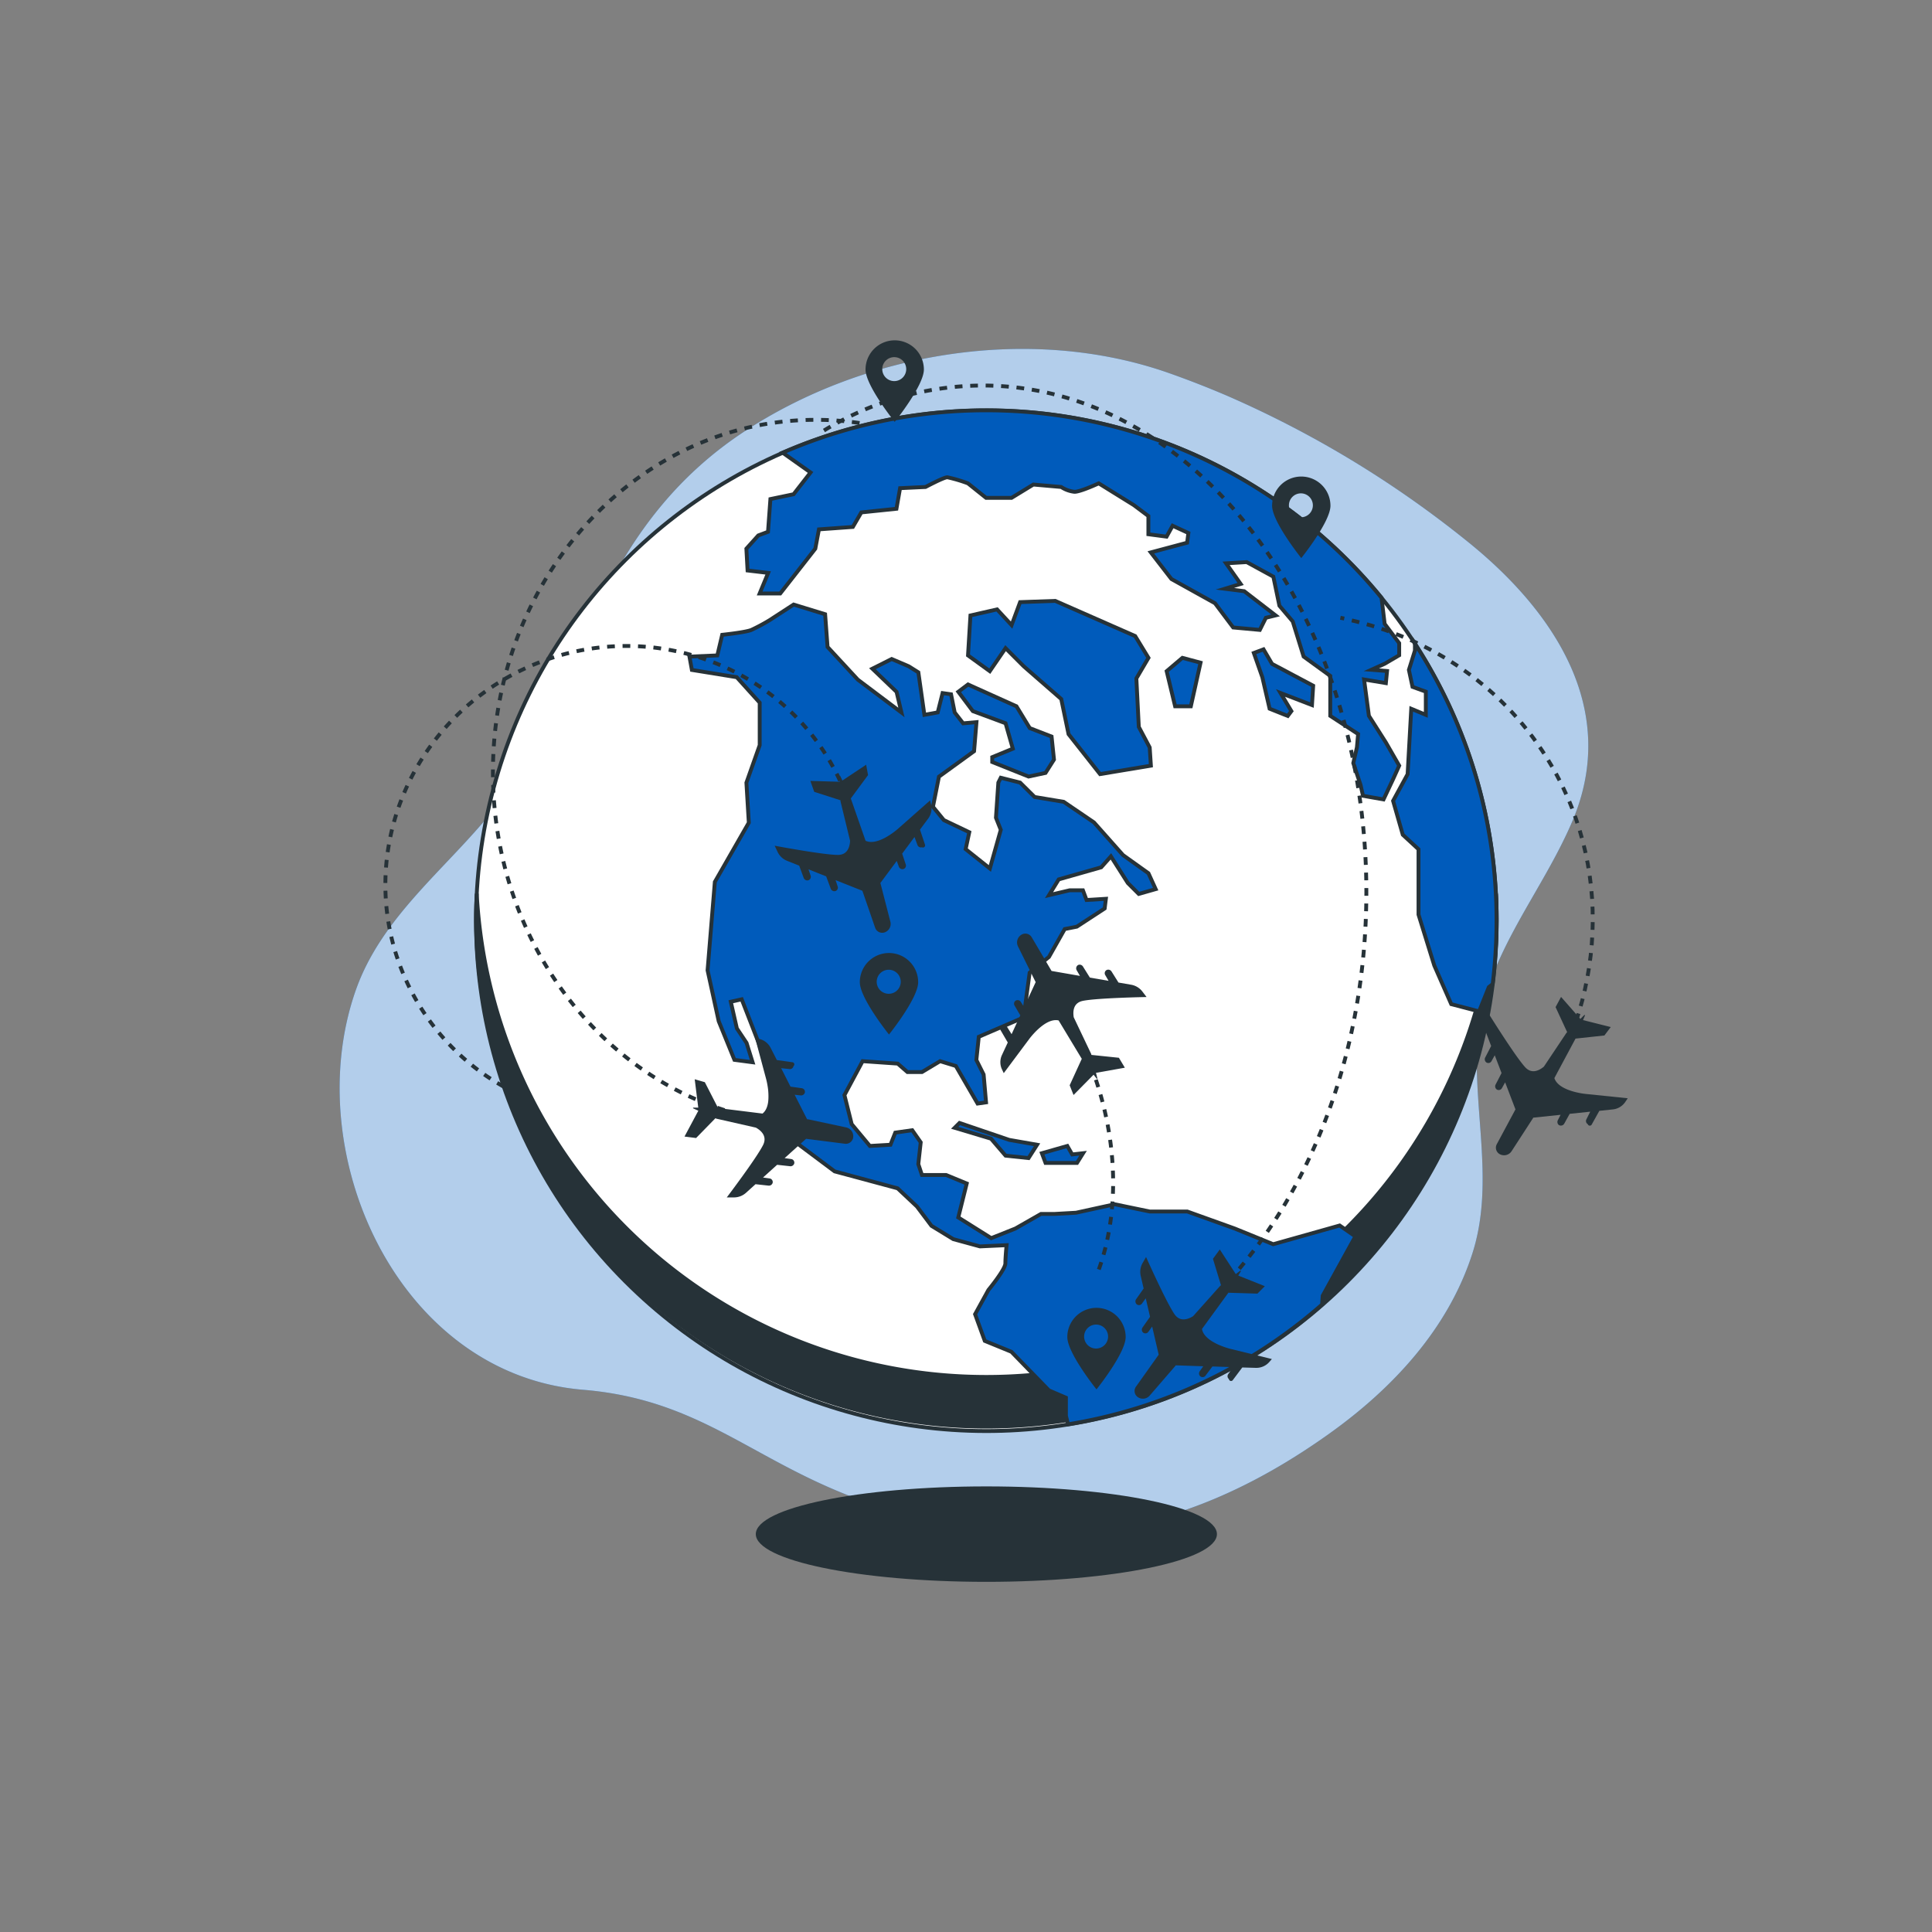 <svg xmlns="http://www.w3.org/2000/svg" viewBox="0 0 500 500"><rect x="0" y="0" width="500" height="500" fill="#808080" stroke="none"/><!--Destination--><g id="freepik--background-simple--inject-1--inject-37"><path d="M317.54,102.41q-7.52-3.22-15.22-5.93C266.57,84,223.83,91.1,192.5,111.76c-16.57,10.93-28.11,25.56-36.71,43.33-8.74,18.07-14.82,37.56-27.33,53.56C116.22,224.32,99.07,236.71,92.17,256c-15,42.14,10.66,99.68,58.72,103.67,33.91,2.82,46.47,22.06,82,31.77S303.46,400,344.05,371c16.39-11.7,30.75-27.12,37-46.61,5.63-17.54.43-35.86,1.22-53.77,1-22.1,16.43-38.66,24.69-58.18,12.26-28.95-4.87-54.41-27.29-72.39A271.74,271.74,0,0,0,317.54,102.41Z" style="fill:#005BBB"></path><path d="M317.54,102.41q-7.52-3.22-15.22-5.93C266.57,84,223.83,91.1,192.5,111.76c-16.57,10.93-28.11,25.56-36.71,43.33-8.74,18.07-14.82,37.56-27.33,53.56C116.22,224.32,99.07,236.71,92.17,256c-15,42.14,10.66,99.68,58.72,103.67,33.91,2.82,46.47,22.06,82,31.77S303.46,400,344.05,371c16.39-11.7,30.75-27.12,37-46.61,5.63-17.54.43-35.86,1.22-53.77,1-22.1,16.43-38.66,24.69-58.18,12.26-28.95-4.87-54.41-27.29-72.39A271.74,271.74,0,0,0,317.54,102.41Z" style="fill:#fff;opacity:0.7"></path></g><g id="freepik--Shadow--inject-1--inject-37"><ellipse cx="255.27" cy="397.03" rx="59.67" ry="12.35" style="fill:#263238"></ellipse></g><g id="freepik--Globe--inject-1--inject-37"><circle cx="255.27" cy="238.29" r="132.07" transform="translate(-93.73 250.29) rotate(-45)" style="fill:#fff;stroke:#263238;stroke-miterlimit:10"></circle><path d="M255.27,356.35A132.08,132.08,0,0,1,123.38,231.28c-.12,2.32-.19,4.66-.19,7a132.08,132.08,0,0,0,264.15,0q0-3.53-.18-7A132.08,132.08,0,0,1,255.27,356.35Z" style="fill:#263238;stroke:#263238;stroke-miterlimit:10"></path><polygon points="248.01 179.03 251.77 184.04 260.24 187.18 262.12 193.76 256.79 195.95 256.79 197.21 266.19 200.97 270.58 200.03 272.77 196.58 272.15 190.62 266.5 188.43 263.06 182.79 250.52 177.14 248.01 179.03" style="fill:#005BBB;stroke:#263238;stroke-miterlimit:10"></polygon><path d="M329.51,322l-10-4.07-12.23-4.39h-9.71l-9.09-1.88-10,2.19-5.65.32h-3.44l-6.59,3.76-6.27,2.5L248,315.07l2.19-8.78-5.32-2.2h-6.27l-.94-2.82.62-5.64-2.19-3.13-4.39.62-1.25,3.14-5.33.31-4.7-5.64-1.88-7.52,4.7-8.78,9.09.63,2.51,2.19h3.76l4.7-2.82,4.07,1.25L253,285.6l2.19-.31-.63-7.21-1.88-3.76.63-6,11.6-5,1.56-11.59,5-4.08,4.08-7.21,3.13-.62,7.21-4.71.31-2.5-5,.31-.94-2.51h-3.45l-5.33,1.26,2.51-4.08,11-3.13,2.51-2.83,4.38,6.9,2.83,2.82,4.38-1.25L297.22,226l-6.58-4.7-7.52-8.46-7.84-5.33-7.52-1.25L264,202.53l-5-1.25-.63,1.25-.62,9.09,1.25,3.14-2.82,10-6.27-5,.94-4.38-6.58-3.14-2.82-3.45L243,201l9.09-6.59.62-7.52-3.45.31-2.19-2.82-.94-4.7-2.19-.31-1.26,5-3.45.63-1.56-11-2.51-1.57-4.39-1.88-5,2.51,6.26,6,1.26,5.33L222,175.89l-7.83-8.46-.63-8.47-8.15-2.5-6.27,4.07a48.62,48.62,0,0,1-4.7,2.51c-1.57.63-7.52,1.25-7.52,1.25l-1.26,5.33-7.21.31.63,3.45,11.6,1.88,5.95,6.59v11l-3.44,9.71.62,10.35L185,228.24l-1.88,22.88L186,264.29l4.07,10,4.7.62-1.56-5-2.51-3.76-1.57-6.9,2.82-.63,4.39,11.29,3.13,10v8.15l6,7.21L216,303.15l16.3,4.39,5,4.7,3.76,5,5.65,3.45,6.89,1.88,6.9-.32s-.31,3.14-.31,4.71-4.39,6.89-4.39,6.89l-3.45,6.27,2.51,6.9,6.89,2.82,9.72,10,4.39,1.88v4.7l.55,2.19a131.51,131.51,0,0,0,65.74-31l.16-2.27,8.47-15.36-4.08-2.82Z" style="fill:#005BBB;stroke:#263238;stroke-miterlimit:10"></path><path d="M362.11,198.15l-3.45-6-4.39-6.9-1.25-9.4,5.64.94.31-3.13-4.07-.32,3.45-1.56,3.76-2.2v-3.13l-3.76-5-.81-6.74a132.13,132.13,0,0,0-155-37.56l7.23,5.12-4.39,5.64-6,1.25-.62,8.47-2.51.94L193.16,142l.31,5.64,5.33.63-2.2,5.32h5.33L211,142l.94-5,8.78-.63,2.19-3.76,9.09-.94.94-5.33,6.59-.31s4.7-2.51,5.64-2.51a38.22,38.22,0,0,1,5.33,1.57l4.7,3.76h6.58l5.65-3.45,7.2.63a7.81,7.81,0,0,0,3.45,1.25c1.57,0,6.27-2.19,6.27-2.19l9.09,5.64,3.76,2.82v4.71l4.71.62,1.56-2.82,4.08,1.88-.32,2.51-9.4,2.51,5.33,6.89,11.28,6.27,4.71,6.27,6.89.63,1.57-3.14,2.51-.62L322,153l-5-.63,4.08-1.25-3.77-5.33,5.33-.32,6.9,3.77,1.57,7.52,3.45,4.07,2.82,9.09,6.89,5v10.34l7.21,4.71-.31,3.44-.94,4.08,1.88,5.64.63,2.82,5.32.94,2.51-5.33Z" style="fill:#005BBB;stroke:#263238;stroke-miterlimit:10"></path><path d="M366.18,166.57v1.8l-1.56,5,.94,4.39L369,179v6l-3.77-1.57-.94,16.93-3.76,6.9,2.51,8.77,4.07,3.76V236.7l4.08,13.17,4.39,10,7.21,1.88,2.51-6.27,1-.8a134.8,134.8,0,0,0,1-16.42A131.38,131.38,0,0,0,366.18,166.57Z" style="fill:#005BBB;stroke:#263238;stroke-miterlimit:10"></path><polygon points="293.78 164.61 273.09 155.51 264 155.83 261.8 161.78 258.04 157.71 251.15 159.28 250.52 169.62 256.16 173.7 260.24 167.74 264.94 172.44 274.65 180.91 276.54 190 284.69 200.34 297.85 198.15 297.54 193.44 294.72 188.12 294.09 175.58 297.22 170.25 293.78 164.61" style="fill:#005BBB;stroke:#263238;stroke-miterlimit:10"></polygon><polygon points="310.7 171.5 306 170.25 301.93 173.7 304.12 182.79 308.19 182.79 310.7 171.5" style="fill:#005BBB;stroke:#263238;stroke-miterlimit:10"></polygon><polygon points="339.85 177.46 329.2 171.81 327 168.05 324.49 168.99 326.69 175.26 328.57 183.41 333.27 185.29 334.21 184.04 331.39 179.34 339.54 182.47 339.85 177.46" style="fill:#005BBB;stroke:#263238;stroke-miterlimit:10"></polygon><polygon points="248.32 290.62 247.07 291.87 256.47 294.69 260.24 299.08 266.19 299.71 268.39 296.26 261.18 295 248.32 290.62" style="fill:#005BBB;stroke:#263238;stroke-miterlimit:10"></polygon><polygon points="276.22 296.57 269.64 298.45 270.58 300.96 278.73 300.96 280.3 298.45 277.48 298.77 276.22 296.57" style="fill:#005BBB;stroke:#263238;stroke-miterlimit:10"></polygon></g><g id="freepik--airplane-1--inject-1--inject-37"><path d="M211.12,291c-46.14,0-83.55-40.82-83.55-91.17s37.41-91.18,83.55-91.18A76.51,76.51,0,0,1,224,109.73" style="fill:none;stroke:#263238;stroke-miterlimit:10;stroke-dasharray:2"></path><path d="M218.66,296a1.91,1.91,0,0,0,2.13-1.57h0a2.32,2.32,0,0,0-1.79-2.65l-9.9-2.11-.22,0-3.23-6.35,1.58.17a1,1,0,0,0,1.06-.71.94.94,0,0,0-.78-1.15l-2.93-.41-2.42-4.78,2.19.24a.93.93,0,0,0,1-.77h0a.56.56,0,0,0-.24-1l-4.06-.57-1.62-3.17a4.43,4.43,0,0,0-3-2.31l-1-.23,2.83,10.56s1.91,6.77-.92,9L186,286.78h-.15l-3.44-6.71-2.62-.76.92,7.34-1.28,0a.11.11,0,0,0,0,.21l1.3.59-3.58,6.69,3,.38,5-5.12.24.11,10.23,2.32c1.26.7,3,2.15,1.89,4.45-1.68,3.4-9.42,13.61-9.42,13.61l1.79,0a4.67,4.67,0,0,0,3.17-1.18l2.48-2.24,3.37.37a1,1,0,0,0,1.06-.71.94.94,0,0,0-.78-1.15l-1.71-.24,3.65-3.29,3.37.37a1,1,0,0,0,1.06-.71.94.94,0,0,0-.78-1.15l-1.71-.24,5.55-5Z" style="fill:#263238"></path></g><g id="freepik--airplane-2--inject-1--inject-37"><path d="M130.4,281.25a59.86,59.86,0,0,1-25.06-27c-14.16-30.44-.56-66.78,30.39-81.19s67.51-1.41,81.68,29q1,2.16,1.82,4.35" style="fill:none;stroke:#263238;stroke-miterlimit:10;stroke-dasharray:2"></path><path d="M226.49,240.11a1.93,1.93,0,0,0,2.36,1.22h0a2.32,2.32,0,0,0,1.58-2.79l-2.53-9.81-.07-.2,4.25-5.72.54,1.49a1,1,0,0,0,1.11.63.93.93,0,0,0,.68-1.21l-.93-2.8,3.19-4.3.77,2.07a.94.94,0,0,0,1.15.58h0a.56.56,0,0,0,.8-.67l-1.3-3.9,2.12-2.85a4.41,4.41,0,0,0,.74-3.7l-.25-1-8.19,7.24s-5.21,4.73-8.5,3.2l-3.77-10.8-.06-.14,4.47-6.06-.49-2.68L218,202l-.54-1.15a.12.12,0,0,0-.22.05l.06,1.42-7.58-.22,1,2.83,6.8,2.18v.27l2.48,10.2c-.06,1.43-.57,3.67-3.14,3.67-3.79,0-16.38-2.38-16.38-2.38l.77,1.62a4.6,4.6,0,0,0,2.47,2.3l3.11,1.24,1.17,3.18a1,1,0,0,0,1.11.63.94.94,0,0,0,.68-1.21l-.55-1.64,4.57,1.81L215,230a1,1,0,0,0,1.11.63.93.93,0,0,0,.68-1.21l-.54-1.64,6.93,2.75Z" style="fill:#263238"></path></g><g id="freepik--airplane-3--inject-1--inject-37"><path d="M273,258a86.26,86.26,0,0,1,9.82,19.17c6.71,18.37,6.78,37,1.46,51.63" style="fill:none;stroke:#263238;stroke-miterlimit:10;stroke-dasharray:2"></path><path d="M267,242.55a1.92,1.92,0,0,0-2.56-.7h0a2.33,2.33,0,0,0-1,3.05l4.49,9.08.11.18-3,6.47-.85-1.34a1,1,0,0,0-1.21-.39.93.93,0,0,0-.42,1.32l1.49,2.55-2.25,4.87-1.17-1.88a.94.94,0,0,0-1.24-.33h0a.56.56,0,0,0-.65.82l2.07,3.55L259.32,273a4.39,4.39,0,0,0,0,3.78l.45.95,6.54-8.77s4.13-5.69,7.66-4.87l5.91,9.8.09.12-3.14,6.86,1,2.52,5.19-5.26.77,1a.11.11,0,0,0,.2-.1l-.35-1.38,7.47-1.33-1.54-2.57-7.11-.74-.07-.27-4.51-9.47c-.23-1.42-.19-3.71,2.33-4.24,3.71-.77,16.52-1,16.52-1l-1.09-1.43a4.67,4.67,0,0,0-2.89-1.75l-3.29-.57-1.8-2.87a1,1,0,0,0-1.22-.39.93.93,0,0,0-.41,1.32l.87,1.5-4.84-.84-1.8-2.88a1,1,0,0,0-1.22-.39,1,1,0,0,0-.42,1.33l.87,1.5-7.35-1.28Z" style="fill:#263238"></path></g><g id="freepik--airplane-4--inject-1--inject-37"><path d="M393.28,291.35c.21-.26.41-.52.61-.79" style="fill:none;stroke:#263238;stroke-miterlimit:10"></path><path d="M395.1,289c19.59-26.63,23.23-62.15,6.34-91-11.68-19.95-30.95-32.9-52.57-37.66" style="fill:none;stroke:#263238;stroke-miterlimit:10;stroke-dasharray:2.002,2.002"></path><path d="M347.89,160.08l-1-.2" style="fill:none;stroke:#263238;stroke-miterlimit:10"></path><path d="M387.37,296.11a1.91,1.91,0,0,0,.7,2.55h0a2.32,2.32,0,0,0,3.12-.72l5.51-8.5.1-.19,7.08-.74-.72,1.41a1,1,0,0,0,.28,1.24,1,1,0,0,0,1.36-.32l1.43-2.58,5.32-.56-1,2a.94.94,0,0,0,.36,1.23h0a.56.56,0,0,0,1,.14l2-3.59,3.53-.37a4.43,4.43,0,0,0,3.23-2l.59-.88-10.88-1.12s-7-.64-8.11-4.1l5.4-10.08.06-.14,7.49-.81,1.64-2.18L409.69,264l.49-1.18a.11.11,0,0,0-.18-.12l-1,1L404,258l-1.42,2.64,3,6.48-.19.19-5.83,8.73c-1.1.92-3.09,2.06-4.83.17-2.57-2.79-9.34-13.67-9.34-13.67l-.67,1.66a4.64,4.64,0,0,0,0,3.38l1.19,3.12-1.55,3a1,1,0,0,0,.29,1.24.93.93,0,0,0,1.35-.32l.84-1.51,1.76,4.59-1.55,3a1,1,0,0,0,.29,1.24.94.94,0,0,0,1.35-.32l.84-1.51,2.67,7Z" style="fill:#263238"></path></g><g id="freepik--airplane-5--inject-1--inject-37"><path d="M213.24,111.42a79.38,79.38,0,0,1,41-11.65c54.88,0,99.37,58.7,99.37,131.12,0,41.54-14.64,78.56-37.47,102.59" style="fill:none;stroke:#263238;stroke-miterlimit:10;stroke-dasharray:2"></path><path d="M294,358.85a1.92,1.92,0,0,0,.34,2.63h0a2.32,2.32,0,0,0,3.19-.29l6.63-7.67.12-.17,7.12.24-.91,1.29a1,1,0,0,0,.11,1.28A.94.94,0,0,0,312,356l1.78-2.36,5.35.18-1.27,1.81a.93.93,0,0,0,.18,1.27h0a.56.56,0,0,0,1,.28l2.46-3.28L325,354a4.45,4.45,0,0,0,3.47-1.49l.69-.79-10.62-2.61s-6.85-1.6-7.47-5.17l6.74-9.25.07-.13,7.54.23,1.92-1.93-6.87-2.74.65-1.11a.11.11,0,0,0-.17-.14l-1.13.86-4.14-6.37-1.77,2.42,2.08,6.84-.21.16-7,7.84c-1.22.77-3.35,1.62-4.81-.49-2.16-3.12-7.37-14.82-7.37-14.82l-.89,1.55a4.61,4.61,0,0,0-.49,3.35l.75,3.25-1.95,2.78a1,1,0,0,0,.12,1.27.93.93,0,0,0,1.38-.13l1-1.38,1.11,4.78-1.95,2.78a1,1,0,0,0,.12,1.27.94.94,0,0,0,1.38-.13l1-1.39,1.69,7.28Z" style="fill:#263238"></path></g><g id="freepik--Locations--inject-1--inject-37"><path d="M231.53,88.08A7.55,7.55,0,0,0,224,95.63c0,4.17,7.55,13.55,7.55,13.55s7.55-9.38,7.55-13.55A7.55,7.55,0,0,0,231.53,88.08Zm-.1,10.55a3.1,3.1,0,1,1,3.1-3.1A3.1,3.1,0,0,1,231.43,98.63Z" style="fill:#263238"></path><path d="M336.77,123.33a7.55,7.55,0,0,0-7.55,7.55c0,4.17,7.55,13.55,7.55,13.55s7.55-9.38,7.55-13.55A7.55,7.55,0,0,0,336.77,123.33Zm-.1,10.55a3.1,3.1,0,1,1,3.1-3.1A3.1,3.1,0,0,1,336.67,133.88Z" style="fill:#263238"></path><path d="M283.77,338.47a7.55,7.55,0,0,0-7.55,7.55c0,4.17,7.55,13.55,7.55,13.55s7.55-9.38,7.55-13.55A7.55,7.55,0,0,0,283.77,338.47ZM283.66,349a3.1,3.1,0,1,1,3.11-3.1A3.1,3.1,0,0,1,283.66,349Z" style="fill:#263238"></path><path d="M230.07,246.64a7.55,7.55,0,0,0-7.55,7.55c0,4.17,7.55,13.54,7.55,13.54s7.55-9.37,7.55-13.54A7.55,7.55,0,0,0,230.07,246.64ZM230,257.19a3.11,3.11,0,1,1,3.11-3.11A3.1,3.1,0,0,1,230,257.19Z" style="fill:#263238"></path></g></svg>